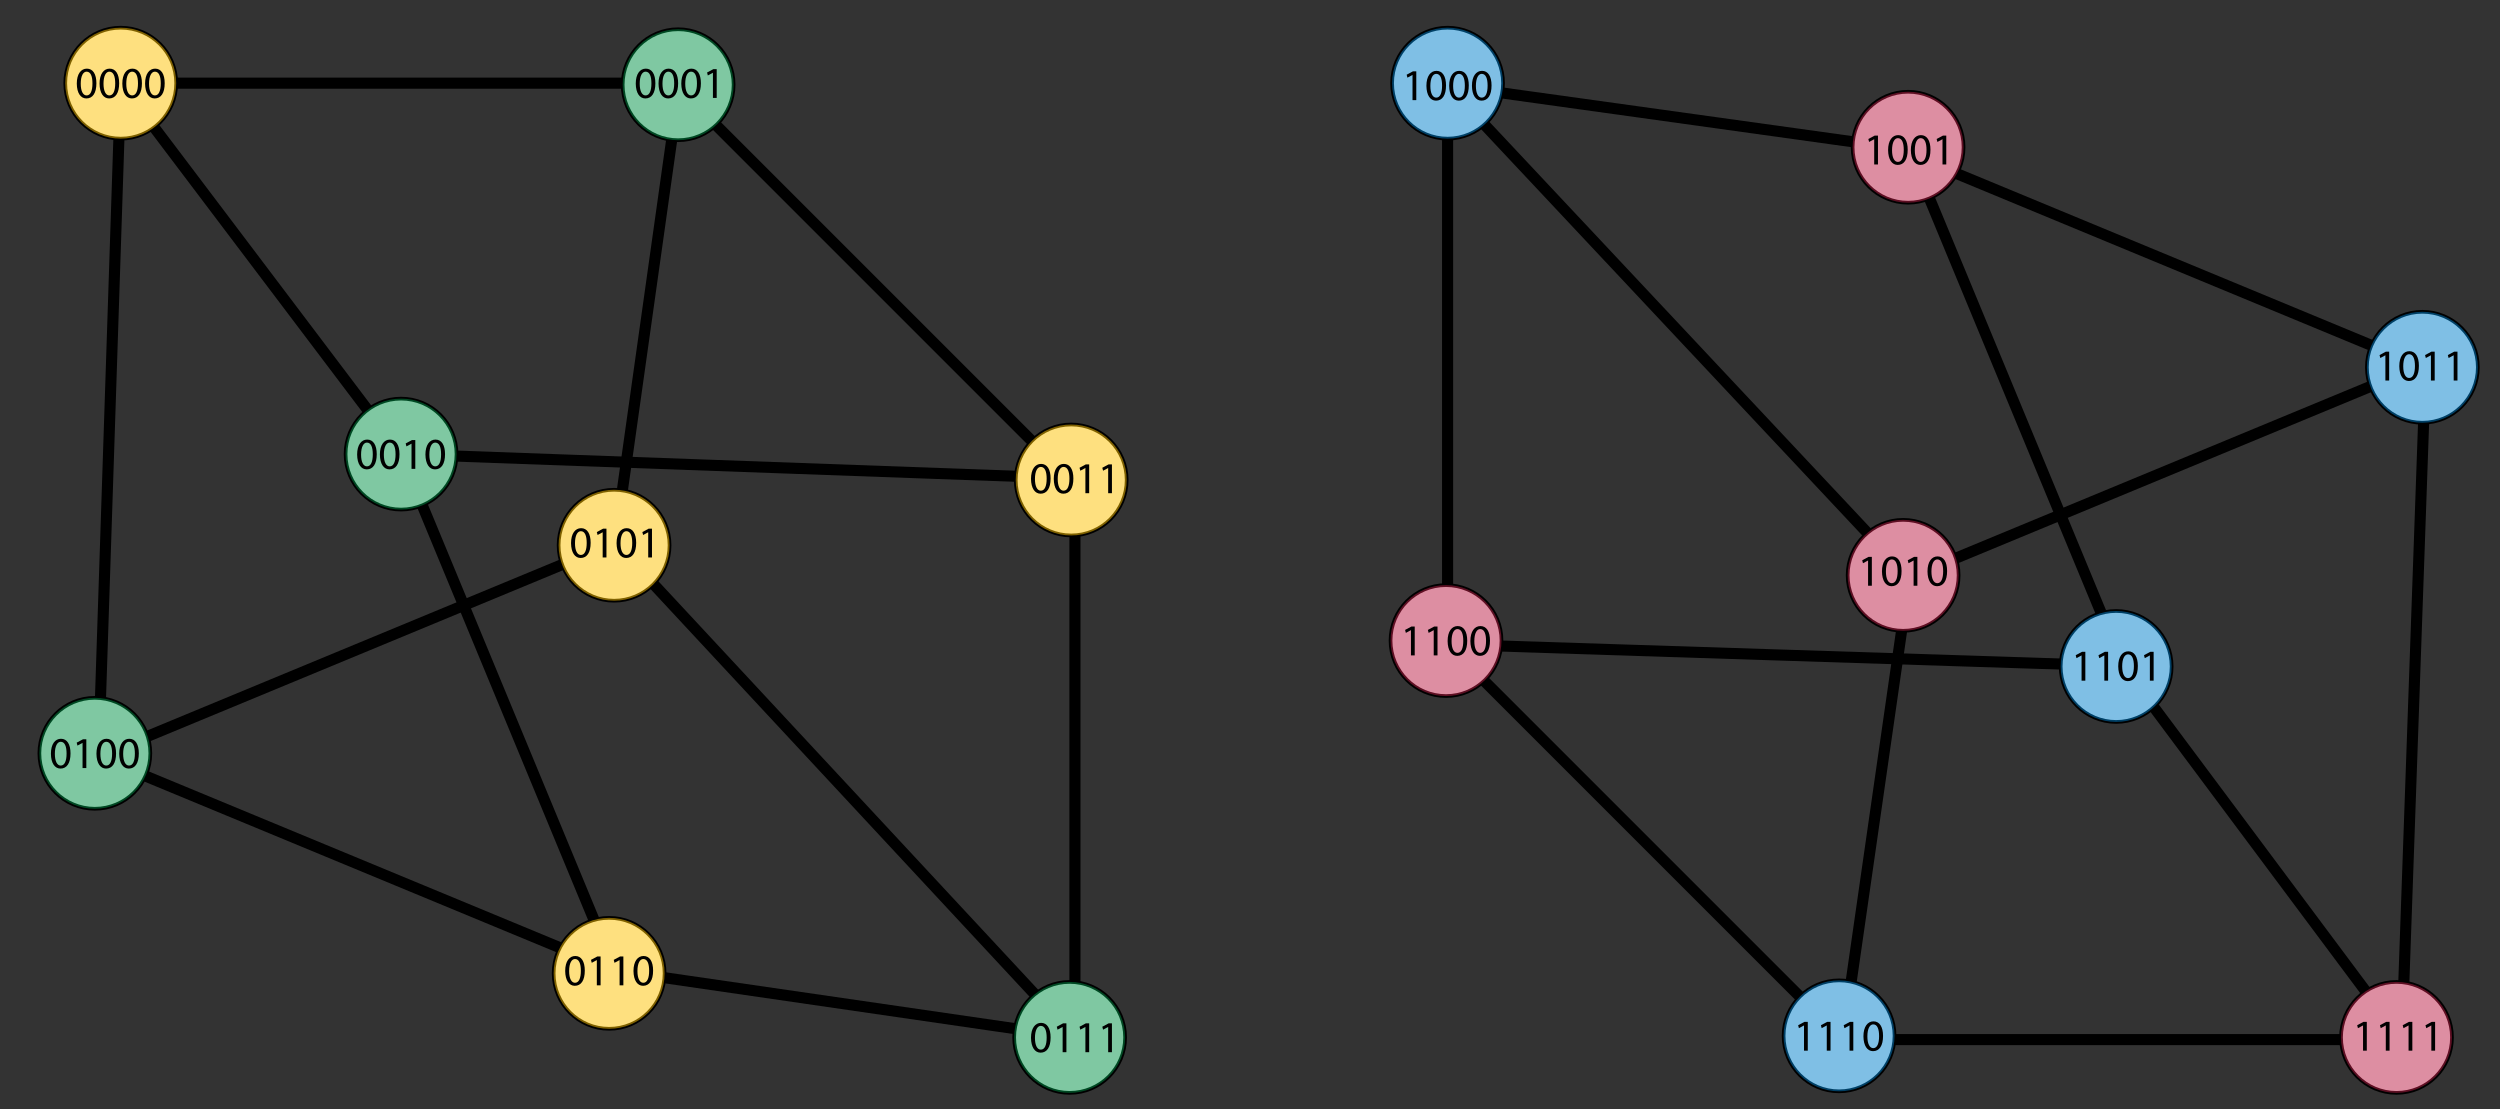 <?xml version="1.0" encoding="utf-8"?>
<!-- Generator: Adobe Illustrator 15.1.0, SVG Export Plug-In . SVG Version: 6.00 Build 0)  -->
<!DOCTYPE svg PUBLIC "-//W3C//DTD SVG 1.1//EN" "http://www.w3.org/Graphics/SVG/1.1/DTD/svg11.dtd">
<svg version="1.1" id="Layer_1" xmlns="http://www.w3.org/2000/svg" xmlns:xlink="http://www.w3.org/1999/xlink" x="0px" y="0px"
	 width="676px" height="300px" viewBox="92.5 48.5 676 300" enable-background="new 92.5 48.5 676 300" xml:space="preserve">
<rect x="92.5" y="48.5" width="676" height="300" fill="#333333" stroke="none"/>
<polygon fill="none" stroke="#000000" stroke-width="3" points="258.79,195.246 119.15,253.087 125.145,70.989 276.29,70.989 "/>
<polygon fill="none" stroke="#000000" stroke-width="3" points="383.163,329.009 258.79,310.929 200.948,171.289 383.163,177.865 
	"/>
<line fill="none" stroke="#000000" stroke-width="3" x1="258.79" y1="195.246" x2="383.163" y2="329.009"/>
<line fill="none" stroke="#000000" stroke-width="3" x1="274.762" y1="70.989" x2="381.635" y2="177.865"/>
<line fill="none" stroke="#000000" stroke-width="3" x1="119.15" y1="253.087" x2="258.79" y2="310.929"/>
<line fill="none" stroke="#000000" stroke-width="3" x1="125.145" y1="70.989" x2="200.948" y2="171.289"/>
<polygon fill="none" stroke="#000000" stroke-width="3" points="741.946,329.603 590.801,329.603 608.764,204.646 748.405,146.805 
	"/>
<polygon fill="none" stroke="#000000" stroke-width="3" points="666.606,228.604 483.926,222.728 483.926,71.583 608.766,88.965 "/>
<line fill="none" stroke="#000000" stroke-width="3" x1="741.946" y1="329.603" x2="666.606" y2="228.604"/>
<line fill="none" stroke="#000000" stroke-width="3" x1="746.992" y1="147.391" x2="607.354" y2="89.549"/>
<line fill="none" stroke="#000000" stroke-width="3" x1="590.801" y1="329.603" x2="483.926" y2="222.728"/>
<line fill="none" stroke="#000000" stroke-width="3" x1="608.764" y1="204.646" x2="483.926" y2="71.583"/>
<path fill="#FFFFFF" stroke="#000000" stroke-width="2" d="M383.163,329.009"/>
<path fill="#FFFFFF" stroke="#000000" stroke-width="2" d="M258.79,310.929"/>
<path fill="#FFFFFF" stroke="#000000" stroke-width="2" d="M200.948,171.289"/>
<path fill="#FFFFFF" stroke="#000000" stroke-width="2" d="M258.79,195.246"/>
<path fill="#FFFFFF" stroke="#000000" stroke-width="2" d="M381.635,177.865"/>
<path fill="#FFFFFF" stroke="#000000" stroke-width="2" d="M125.145,70.989"/>
<path fill="#FFFFFF" stroke="#000000" stroke-width="2" d="M276.29,70.989"/>
<path fill="#FFFFFF" stroke="#000000" stroke-width="2" d="M118.148,252.192"/>
<circle fill="#FFFFFF" stroke="#000000" cx="200.948" cy="171.289" r="15"/>
<circle fill="#FFFFFF" stroke="#000000" cx="125.145" cy="70.989" r="15"/>
<circle fill="#FFFFFF" stroke="#000000" cx="118.148" cy="252.192" r="15"/>
<circle fill="#FFFFFF" stroke="#000000" cx="257.208" cy="311.689" r="15"/>
<circle fill="#FFFFFF" stroke="#000000" cx="381.73" cy="329.012" r="15"/>
<circle fill="#FFFFFF" stroke="#000000" cx="382.152" cy="178.287" r="15"/>
<circle fill="#FFFFFF" stroke="#000000" cx="258.548" cy="195.934" r="15"/>
<circle fill="#FFFFFF" stroke="#000000" cx="275.871" cy="71.41" r="15"/>
<path fill="#FFFFFF" stroke="#000000" stroke-width="2" d="M483.926,71.583"/>
<path fill="#FFFFFF" stroke="#000000" stroke-width="2" d="M607.354,89.549"/>
<path fill="#FFFFFF" stroke="#000000" stroke-width="2" d="M666.606,228.604"/>
<path fill="#FFFFFF" stroke="#000000" stroke-width="2" d="M608.764,204.646"/>
<path fill="#FFFFFF" stroke="#000000" stroke-width="2" d="M483.926,222.728"/>
<path fill="#FFFFFF" stroke="#000000" stroke-width="2" d="M741.946,329.603"/>
<path fill="#FFFFFF" stroke="#000000" stroke-width="2" d="M590.801,329.603"/>
<path fill="#FFFFFF" stroke="#000000" stroke-width="2" d="M747.508,147.809"/>
<circle fill="#FFFFFF" stroke="#000000" cx="608.448" cy="88.312" r="15"/>
<circle fill="#FFFFFF" stroke="#000000" cx="483.924" cy="70.989" r="15"/>
<circle fill="#FFFFFF" stroke="#000000" cx="483.504" cy="221.715" r="15"/>
<circle fill="#FFFFFF" stroke="#000000" cx="607.107" cy="204.067" r="15"/>
<circle fill="#FFFFFF" stroke="#000000" cx="589.785" cy="328.592" r="15"/>
<circle fill="#FFFFFF" stroke="#000000" cx="664.708" cy="228.711" r="15"/>
<circle fill="#FFFFFF" stroke="#000000" cx="740.512" cy="329.012" r="15"/>
<circle fill="#FFFFFF" stroke="#000000" cx="747.508" cy="147.809" r="15"/>
<path opacity="0.5" fill="none" d="M383.163,329.009"/>
<path opacity="0.5" fill="none" d="M258.79,310.929"/>
<path opacity="0.5" fill="none" d="M200.948,171.289"/>
<path opacity="0.5" fill="none" d="M258.79,195.246"/>
<path opacity="0.5" fill="none" d="M381.635,177.865"/>
<path opacity="0.5" fill="none" d="M125.145,70.989"/>
<path opacity="0.5" fill="none" d="M276.29,70.989"/>
<path opacity="0.5" fill="none" d="M118.148,252.192"/>
<circle opacity="0.5" fill="#009246" cx="200.948" cy="171.289" r="15"/>
<circle opacity="0.5" fill="#FEC200" cx="125.145" cy="70.989" r="15"/>
<circle opacity="0.5" fill="#009246" cx="118.148" cy="252.192" r="15"/>
<circle opacity="0.5" fill="#FEC200" cx="257.208" cy="311.689" r="15"/>
<circle opacity="0.5" fill="#009246" cx="381.73" cy="329.012" r="15"/>
<circle opacity="0.5" fill="#FEC200" cx="382.152" cy="178.287" r="15"/>
<circle opacity="0.5" fill="#FEC200" cx="258.548" cy="195.934" r="15"/>
<circle opacity="0.5" fill="#009246" cx="275.871" cy="71.41" r="15"/>
<g>
	<path d="M118.566,71.007c0,2.651-0.996,4.114-2.71,4.114c-1.523,0-2.567-1.427-2.591-4.006c0-2.626,1.14-4.054,2.723-4.054
		C117.619,67.061,118.566,68.524,118.566,71.007z M114.333,71.127c0,2.027,0.624,3.178,1.583,3.178c1.067,0,1.583-1.259,1.583-3.25
		c0-1.919-0.48-3.178-1.583-3.178C115.004,67.876,114.333,69.004,114.333,71.127z"/>
	<path d="M124.722,71.007c0,2.651-0.996,4.114-2.71,4.114c-1.523,0-2.567-1.427-2.591-4.006c0-2.626,1.14-4.054,2.723-4.054
		C123.774,67.061,124.722,68.524,124.722,71.007z M120.488,71.127c0,2.027,0.624,3.178,1.583,3.178c1.067,0,1.583-1.259,1.583-3.25
		c0-1.919-0.48-3.178-1.583-3.178C121.16,67.876,120.488,69.004,120.488,71.127z"/>
	<path d="M130.878,71.007c0,2.651-0.996,4.114-2.71,4.114c-1.523,0-2.567-1.427-2.591-4.006c0-2.626,1.14-4.054,2.723-4.054
		C129.93,67.061,130.878,68.524,130.878,71.007z M126.644,71.127c0,2.027,0.624,3.178,1.583,3.178c1.067,0,1.583-1.259,1.583-3.25
		c0-1.919-0.48-3.178-1.583-3.178C127.316,67.876,126.644,69.004,126.644,71.127z"/>
	<path d="M137.034,71.007c0,2.651-0.996,4.114-2.71,4.114c-1.523,0-2.567-1.427-2.591-4.006c0-2.626,1.14-4.054,2.723-4.054
		C136.086,67.061,137.034,68.524,137.034,71.007z M132.8,71.127c0,2.027,0.624,3.178,1.583,3.178c1.067,0,1.583-1.259,1.583-3.25
		c0-1.919-0.48-3.178-1.583-3.178C133.472,67.876,132.8,69.004,132.8,71.127z"/>
</g>
<g>
	<path d="M269.711,71.007c0,2.651-0.995,4.114-2.71,4.114c-1.523,0-2.566-1.427-2.591-4.006c0-2.626,1.14-4.054,2.723-4.054
		C268.764,67.061,269.711,68.524,269.711,71.007z M265.478,71.127c0,2.027,0.624,3.178,1.583,3.178c1.067,0,1.583-1.259,1.583-3.25
		c0-1.919-0.479-3.178-1.583-3.178C266.149,67.876,265.478,69.004,265.478,71.127z"/>
	<path d="M275.867,71.007c0,2.651-0.995,4.114-2.71,4.114c-1.523,0-2.566-1.427-2.591-4.006c0-2.626,1.14-4.054,2.723-4.054
		C274.92,67.061,275.867,68.524,275.867,71.007z M271.634,71.127c0,2.027,0.624,3.178,1.583,3.178c1.067,0,1.583-1.259,1.583-3.25
		c0-1.919-0.479-3.178-1.583-3.178C272.306,67.876,271.634,69.004,271.634,71.127z"/>
	<path d="M282.022,71.007c0,2.651-0.995,4.114-2.71,4.114c-1.523,0-2.566-1.427-2.591-4.006c0-2.626,1.14-4.054,2.723-4.054
		C281.075,67.061,282.022,68.524,282.022,71.007z M277.789,71.127c0,2.027,0.624,3.178,1.583,3.178c1.067,0,1.583-1.259,1.583-3.25
		c0-1.919-0.479-3.178-1.583-3.178C278.461,67.876,277.789,69.004,277.789,71.127z"/>
	<path d="M285.276,68.177h-0.023l-1.355,0.731l-0.204-0.804l1.703-0.912h0.899v7.796h-1.02V68.177z"/>
</g>
<g>
	<path d="M194.37,171.307c0,2.651-0.996,4.114-2.71,4.114c-1.523,0-2.567-1.427-2.591-4.006c0-2.626,1.14-4.054,2.723-4.054
		C193.422,167.361,194.37,168.824,194.37,171.307z M190.136,171.427c0,2.027,0.624,3.178,1.583,3.178
		c1.067,0,1.583-1.259,1.583-3.25c0-1.919-0.48-3.178-1.583-3.178C190.808,168.176,190.136,169.304,190.136,171.427z"/>
	<path d="M200.525,171.307c0,2.651-0.996,4.114-2.71,4.114c-1.523,0-2.567-1.427-2.591-4.006c0-2.626,1.14-4.054,2.723-4.054
		C199.578,167.361,200.525,168.824,200.525,171.307z M196.292,171.427c0,2.027,0.624,3.178,1.583,3.178
		c1.067,0,1.583-1.259,1.583-3.25c0-1.919-0.48-3.178-1.583-3.178C196.963,168.176,196.292,169.304,196.292,171.427z"/>
	<path d="M203.778,168.477h-0.023l-1.355,0.731l-0.204-0.804l1.703-0.912h0.899v7.796h-1.02V168.477z"/>
	<path d="M212.837,171.307c0,2.651-0.995,4.114-2.71,4.114c-1.523,0-2.566-1.427-2.591-4.006c0-2.626,1.14-4.054,2.723-4.054
		C211.89,167.361,212.837,168.824,212.837,171.307z M208.604,171.427c0,2.027,0.624,3.178,1.583,3.178
		c1.067,0,1.583-1.259,1.583-3.25c0-1.919-0.479-3.178-1.583-3.178C209.275,168.176,208.604,169.304,208.604,171.427z"/>
</g>
<g>
	<path d="M111.569,252.211c0,2.65-0.996,4.113-2.71,4.113c-1.523,0-2.567-1.427-2.591-4.006c0-2.627,1.14-4.054,2.723-4.054
		C110.622,248.265,111.569,249.729,111.569,252.211z M107.335,252.33c0,2.027,0.624,3.179,1.583,3.179
		c1.067,0,1.583-1.26,1.583-3.25c0-1.919-0.48-3.179-1.583-3.179C108.007,249.08,107.335,250.207,107.335,252.33z"/>
	<path d="M114.823,249.38h-0.024l-1.355,0.731l-0.204-0.803l1.703-0.912h0.9v7.796h-1.02V249.38z"/>
	<path d="M123.881,252.211c0,2.65-0.996,4.113-2.71,4.113c-1.523,0-2.567-1.427-2.591-4.006c0-2.627,1.14-4.054,2.723-4.054
		C122.933,248.265,123.881,249.729,123.881,252.211z M119.647,252.33c0,2.027,0.624,3.179,1.583,3.179
		c1.067,0,1.583-1.26,1.583-3.25c0-1.919-0.48-3.179-1.583-3.179C120.319,249.08,119.647,250.207,119.647,252.33z"/>
	<path d="M130.037,252.211c0,2.65-0.996,4.113-2.71,4.113c-1.523,0-2.567-1.427-2.591-4.006c0-2.627,1.14-4.054,2.723-4.054
		C129.089,248.265,130.037,249.729,130.037,252.211z M125.803,252.33c0,2.027,0.624,3.179,1.583,3.179
		c1.067,0,1.583-1.26,1.583-3.25c0-1.919-0.48-3.179-1.583-3.179C126.475,249.08,125.803,250.207,125.803,252.33z"/>
</g>
<g>
	<path d="M250.629,310.947c0,2.65-0.995,4.113-2.71,4.113c-1.523,0-2.566-1.427-2.591-4.006c0-2.626,1.14-4.054,2.723-4.054
		C249.682,307.001,250.629,308.464,250.629,310.947z M246.396,311.066c0,2.027,0.624,3.179,1.583,3.179
		c1.067,0,1.583-1.26,1.583-3.25c0-1.919-0.479-3.179-1.583-3.179C247.067,307.816,246.396,308.944,246.396,311.066z"/>
	<path d="M253.883,308.116h-0.023l-1.355,0.731l-0.204-0.803l1.703-0.912h0.899v7.796h-1.02V308.116z"/>
	<path d="M260.038,308.116h-0.023l-1.355,0.731l-0.204-0.803l1.703-0.912h0.899v7.796h-1.02V308.116z"/>
	<path d="M269.097,310.947c0,2.65-0.995,4.113-2.71,4.113c-1.523,0-2.566-1.427-2.591-4.006c0-2.626,1.14-4.054,2.723-4.054
		C268.149,307.001,269.097,308.464,269.097,310.947z M264.863,311.066c0,2.027,0.624,3.179,1.583,3.179
		c1.067,0,1.583-1.26,1.583-3.25c0-1.919-0.479-3.179-1.583-3.179C265.535,307.816,264.863,308.944,264.863,311.066z"/>
</g>
<g>
	<path d="M376.584,177.883c0,2.651-0.995,4.114-2.71,4.114c-1.523,0-2.566-1.427-2.591-4.006c0-2.626,1.14-4.054,2.723-4.054
		C375.637,173.937,376.584,175.4,376.584,177.883z M372.351,178.003c0,2.027,0.624,3.178,1.583,3.178
		c1.067,0,1.583-1.259,1.583-3.25c0-1.919-0.479-3.178-1.583-3.178C373.022,174.752,372.351,175.88,372.351,178.003z"/>
	<path d="M382.74,177.883c0,2.651-0.995,4.114-2.71,4.114c-1.523,0-2.566-1.427-2.591-4.006c0-2.626,1.14-4.054,2.723-4.054
		C381.793,173.937,382.74,175.4,382.74,177.883z M378.507,178.003c0,2.027,0.624,3.178,1.583,3.178c1.067,0,1.583-1.259,1.583-3.25
		c0-1.919-0.479-3.178-1.583-3.178C379.179,174.752,378.507,175.88,378.507,178.003z"/>
	<path d="M385.993,175.053h-0.023l-1.355,0.731l-0.204-0.804l1.703-0.912h0.899v7.796h-1.02V175.053z"/>
	<path d="M392.149,175.053h-0.023l-1.355,0.731l-0.204-0.804l1.703-0.912h0.899v7.796h-1.02V175.053z"/>
</g>
<g>
	<path d="M252.211,195.264c0,2.651-0.995,4.114-2.71,4.114c-1.523,0-2.566-1.427-2.591-4.006c0-2.626,1.14-4.054,2.723-4.054
		C251.264,191.318,252.211,192.781,252.211,195.264z M247.978,195.384c0,2.027,0.624,3.178,1.583,3.178
		c1.067,0,1.583-1.259,1.583-3.25c0-1.919-0.479-3.178-1.583-3.178C248.649,192.133,247.978,193.261,247.978,195.384z"/>
	<path d="M255.465,192.434h-0.023l-1.355,0.731l-0.204-0.804l1.703-0.912h0.899v7.796h-1.02V192.434z"/>
	<path d="M264.522,195.264c0,2.651-0.995,4.114-2.71,4.114c-1.523,0-2.566-1.427-2.591-4.006c0-2.626,1.14-4.054,2.723-4.054
		C263.575,191.318,264.522,192.781,264.522,195.264z M260.289,195.384c0,2.027,0.624,3.178,1.583,3.178
		c1.067,0,1.583-1.259,1.583-3.25c0-1.919-0.479-3.178-1.583-3.178C260.961,192.133,260.289,193.261,260.289,195.384z"/>
	<path d="M267.776,192.434h-0.023l-1.355,0.731l-0.204-0.804l1.703-0.912h0.899v7.796h-1.02V192.434z"/>
</g>
<g>
	<path d="M376.584,329.027c0,2.65-0.995,4.113-2.71,4.113c-1.523,0-2.566-1.427-2.591-4.006c0-2.626,1.14-4.054,2.723-4.054
		C375.637,325.081,376.584,326.544,376.584,329.027z M372.351,329.146c0,2.027,0.624,3.179,1.583,3.179
		c1.067,0,1.583-1.26,1.583-3.25c0-1.919-0.479-3.179-1.583-3.179C373.022,325.896,372.351,327.024,372.351,329.146z"/>
	<path d="M379.838,326.196h-0.023l-1.355,0.731l-0.204-0.803l1.703-0.912h0.899v7.796h-1.02V326.196z"/>
	<path d="M385.993,326.196h-0.023l-1.355,0.731l-0.204-0.803l1.703-0.912h0.899v7.796h-1.02V326.196z"/>
	<path d="M392.149,326.196h-0.023l-1.355,0.731l-0.204-0.803l1.703-0.912h0.899v7.796h-1.02V326.196z"/>
</g>
<path opacity="0.5" fill="none" d="M483.926,71.583"/>
<path opacity="0.5" fill="none" d="M607.354,89.549"/>
<path opacity="0.5" fill="none" d="M666.606,228.604"/>
<path opacity="0.5" fill="none" d="M608.764,204.646"/>
<path opacity="0.5" fill="none" d="M483.926,222.728"/>
<path opacity="0.5" fill="none" d="M741.946,329.603"/>
<path opacity="0.5" fill="none" d="M590.801,329.603"/>
<path opacity="0.5" fill="none" d="M747.508,147.809"/>
<circle opacity="0.5" fill="#BC1E47" cx="608.448" cy="88.312" r="15"/>
<circle opacity="0.5" fill="#0081CD" cx="483.924" cy="70.989" r="15"/>
<circle opacity="0.5" fill="#BC1E47" cx="483.504" cy="221.715" r="15"/>
<circle opacity="0.5" fill="#BC1E47" cx="607.107" cy="204.067" r="15"/>
<circle opacity="0.5" fill="#0081CD" cx="589.785" cy="328.592" r="15"/>
<circle opacity="0.5" fill="#0081CD" cx="664.708" cy="228.711" r="15"/>
<circle opacity="0.5" fill="#BC1E47" cx="740.512" cy="329.012" r="15"/>
<circle opacity="0.5" fill="#0081CD" cx="747.508" cy="147.809" r="15"/>
<g>
	<path d="M474.445,68.771h-0.023l-1.355,0.731l-0.204-0.804l1.702-0.912h0.9v7.796h-1.02V68.771z"/>
	<path d="M483.504,71.602c0,2.651-0.996,4.114-2.711,4.114c-1.523,0-2.566-1.427-2.591-4.006c0-2.626,1.14-4.054,2.723-4.054
		C482.556,67.656,483.504,69.119,483.504,71.602z M479.27,71.722c0,2.027,0.624,3.178,1.584,3.178c1.066,0,1.582-1.259,1.582-3.25
		c0-1.919-0.479-3.178-1.582-3.178C479.941,68.471,479.27,69.599,479.27,71.722z"/>
	<path d="M489.659,71.602c0,2.651-0.995,4.114-2.71,4.114c-1.523,0-2.567-1.427-2.592-4.006c0-2.626,1.141-4.054,2.723-4.054
		C488.711,67.656,489.659,69.119,489.659,71.602z M485.426,71.722c0,2.027,0.623,3.178,1.583,3.178c1.067,0,1.583-1.259,1.583-3.25
		c0-1.919-0.48-3.178-1.583-3.178C486.098,68.471,485.426,69.599,485.426,71.722z"/>
	<path d="M495.814,71.602c0,2.651-0.995,4.114-2.71,4.114c-1.523,0-2.567-1.427-2.591-4.006c0-2.626,1.14-4.054,2.723-4.054
		C494.867,67.656,495.814,69.119,495.814,71.602z M491.581,71.722c0,2.027,0.624,3.178,1.583,3.178c1.068,0,1.584-1.259,1.584-3.25
		c0-1.919-0.48-3.178-1.584-3.178C492.253,68.471,491.581,69.599,491.581,71.722z"/>
</g>
<g>
	<path d="M599.284,86.153h-0.024l-1.355,0.731l-0.203-0.804l1.703-0.912h0.899v7.796h-1.02V86.153z"/>
	<path d="M608.342,88.983c0,2.651-0.995,4.114-2.71,4.114c-1.523,0-2.567-1.427-2.591-4.006c0-2.626,1.14-4.054,2.723-4.054
		C607.395,85.038,608.342,86.501,608.342,88.983z M604.108,89.104c0,2.027,0.624,3.178,1.583,3.178c1.068,0,1.584-1.259,1.584-3.25
		c0-1.919-0.48-3.178-1.584-3.178C604.78,85.853,604.108,86.98,604.108,89.104z"/>
	<path d="M614.498,88.983c0,2.651-0.996,4.114-2.711,4.114c-1.523,0-2.566-1.427-2.59-4.006c0-2.626,1.139-4.054,2.723-4.054
		C613.551,85.038,614.498,86.501,614.498,88.983z M610.264,89.104c0,2.027,0.625,3.178,1.584,3.178c1.067,0,1.583-1.259,1.583-3.25
		c0-1.919-0.479-3.178-1.583-3.178C610.936,85.853,610.264,86.98,610.264,89.104z"/>
	<path d="M617.752,86.153h-0.024l-1.355,0.731l-0.204-0.804l1.703-0.912h0.9v7.796h-1.02V86.153z"/>
</g>
<g>
	<path d="M474.023,218.902H474l-1.355,0.731l-0.205-0.803l1.703-0.912h0.9v7.796h-1.02V218.902z"/>
	<path d="M480.18,218.902h-0.024l-1.355,0.731l-0.204-0.803l1.703-0.912h0.9v7.796h-1.02V218.902z"/>
	<path d="M489.237,221.733c0,2.65-0.995,4.113-2.71,4.113c-1.523,0-2.567-1.427-2.592-4.006c0-2.626,1.141-4.054,2.723-4.054
		C488.289,217.787,489.237,219.25,489.237,221.733z M485.004,221.853c0,2.027,0.623,3.179,1.583,3.179
		c1.067,0,1.583-1.26,1.583-3.25c0-1.919-0.48-3.179-1.583-3.179C485.676,218.603,485.004,219.73,485.004,221.853z"/>
	<path d="M495.393,221.733c0,2.65-0.995,4.113-2.71,4.113c-1.523,0-2.567-1.427-2.591-4.006c0-2.626,1.14-4.054,2.723-4.054
		C494.445,217.787,495.393,219.25,495.393,221.733z M491.159,221.853c0,2.027,0.624,3.179,1.583,3.179
		c1.068,0,1.584-1.26,1.584-3.25c0-1.919-0.48-3.179-1.584-3.179C491.831,218.603,491.159,219.73,491.159,221.853z"/>
</g>
<g>
	<path d="M597.627,200.067h-0.024l-1.355,0.731l-0.204-0.803l1.703-0.912h0.9v7.796h-1.02V200.067z"/>
	<path d="M606.685,202.898c0,2.65-0.995,4.113-2.71,4.113c-1.523,0-2.567-1.427-2.592-4.006c0-2.626,1.141-4.054,2.723-4.054
		C605.736,198.952,606.685,200.415,606.685,202.898z M602.451,203.018c0,2.027,0.623,3.179,1.583,3.179
		c1.067,0,1.583-1.26,1.583-3.25c0-1.919-0.48-3.179-1.583-3.179C603.123,199.768,602.451,200.896,602.451,203.018z"/>
	<path d="M609.938,200.067h-0.023l-1.355,0.731l-0.203-0.803l1.702-0.912h0.899v7.796h-1.02V200.067z"/>
	<path d="M618.996,202.898c0,2.65-0.996,4.113-2.711,4.113c-1.523,0-2.566-1.427-2.59-4.006c0-2.626,1.139-4.054,2.723-4.054
		C618.049,198.952,618.996,200.415,618.996,202.898z M614.762,203.018c0,2.027,0.625,3.179,1.584,3.179
		c1.067,0,1.583-1.26,1.583-3.25c0-1.919-0.479-3.179-1.583-3.179C615.434,199.768,614.762,200.896,614.762,203.018z"/>
</g>
<g>
	<path d="M580.305,325.79h-0.024l-1.355,0.731l-0.204-0.803l1.703-0.912h0.9v7.796h-1.02V325.79z"/>
	<path d="M586.46,325.79h-0.024l-1.355,0.731l-0.203-0.803l1.703-0.912h0.899v7.796h-1.02V325.79z"/>
	<path d="M592.615,325.79h-0.023l-1.355,0.731l-0.203-0.803l1.702-0.912h0.899v7.796h-1.02V325.79z"/>
	<path d="M601.674,328.621c0,2.65-0.996,4.113-2.711,4.113c-1.523,0-2.566-1.427-2.59-4.006c0-2.626,1.139-4.054,2.723-4.054
		C600.727,324.675,601.674,326.138,601.674,328.621z M597.439,328.74c0,2.027,0.625,3.179,1.584,3.179
		c1.067,0,1.583-1.26,1.583-3.25c0-1.919-0.479-3.179-1.583-3.179C598.111,325.49,597.439,326.618,597.439,328.74z"/>
</g>
<g>
	<path d="M655.357,225.735h-0.023l-1.355,0.731l-0.204-0.803l1.702-0.912h0.9v7.796h-1.02V225.735z"/>
	<path d="M661.514,225.735h-0.024l-1.355,0.731l-0.204-0.803l1.703-0.912h0.9v7.796h-1.02V225.735z"/>
	<path d="M670.571,228.566c0,2.65-0.995,4.113-2.711,4.113c-1.522,0-2.566-1.427-2.591-4.006c0-2.626,1.14-4.054,2.723-4.054
		C669.624,224.62,670.571,226.083,670.571,228.566z M666.338,228.686c0,2.027,0.623,3.179,1.583,3.179
		c1.067,0,1.583-1.26,1.583-3.25c0-1.919-0.479-3.179-1.583-3.179C667.009,225.436,666.338,226.563,666.338,228.686z"/>
	<path d="M673.824,225.735h-0.023l-1.355,0.731l-0.204-0.803l1.703-0.912h0.899v7.796h-1.02V225.735z"/>
</g>
<g>
	<path d="M737.511,144.578h-0.023l-1.355,0.732l-0.204-0.804l1.703-0.912h0.899v7.796h-1.02V144.578z"/>
	<path d="M746.569,147.409c0,2.65-0.995,4.113-2.71,4.113c-1.523,0-2.566-1.427-2.591-4.006c0-2.626,1.14-4.054,2.723-4.054
		C745.622,143.463,746.569,144.926,746.569,147.409z M742.336,147.528c0,2.027,0.624,3.179,1.583,3.179
		c1.067,0,1.583-1.26,1.583-3.25c0-1.919-0.479-3.179-1.583-3.179C743.008,144.278,742.336,145.406,742.336,147.528z"/>
	<path d="M749.822,144.578h-0.023l-1.355,0.732l-0.204-0.804l1.703-0.912h0.899v7.796h-1.02V144.578z"/>
	<path d="M755.979,144.578h-0.023l-1.355,0.732l-0.204-0.804l1.703-0.912h0.899v7.796h-1.02V144.578z"/>
</g>
<g>
	<path d="M731.465,325.79h-0.023l-1.355,0.731l-0.204-0.803l1.703-0.912h0.899v7.796h-1.02V325.79z"/>
	<path d="M737.621,325.79h-0.023l-1.355,0.731l-0.204-0.803l1.703-0.912h0.899v7.796h-1.02V325.79z"/>
	<path d="M743.776,325.79h-0.023l-1.355,0.731l-0.204-0.803l1.703-0.912h0.899v7.796h-1.02V325.79z"/>
	<path d="M749.933,325.79h-0.023l-1.355,0.731l-0.204-0.803l1.703-0.912h0.899v7.796h-1.02V325.79z"/>
</g>
</svg>
